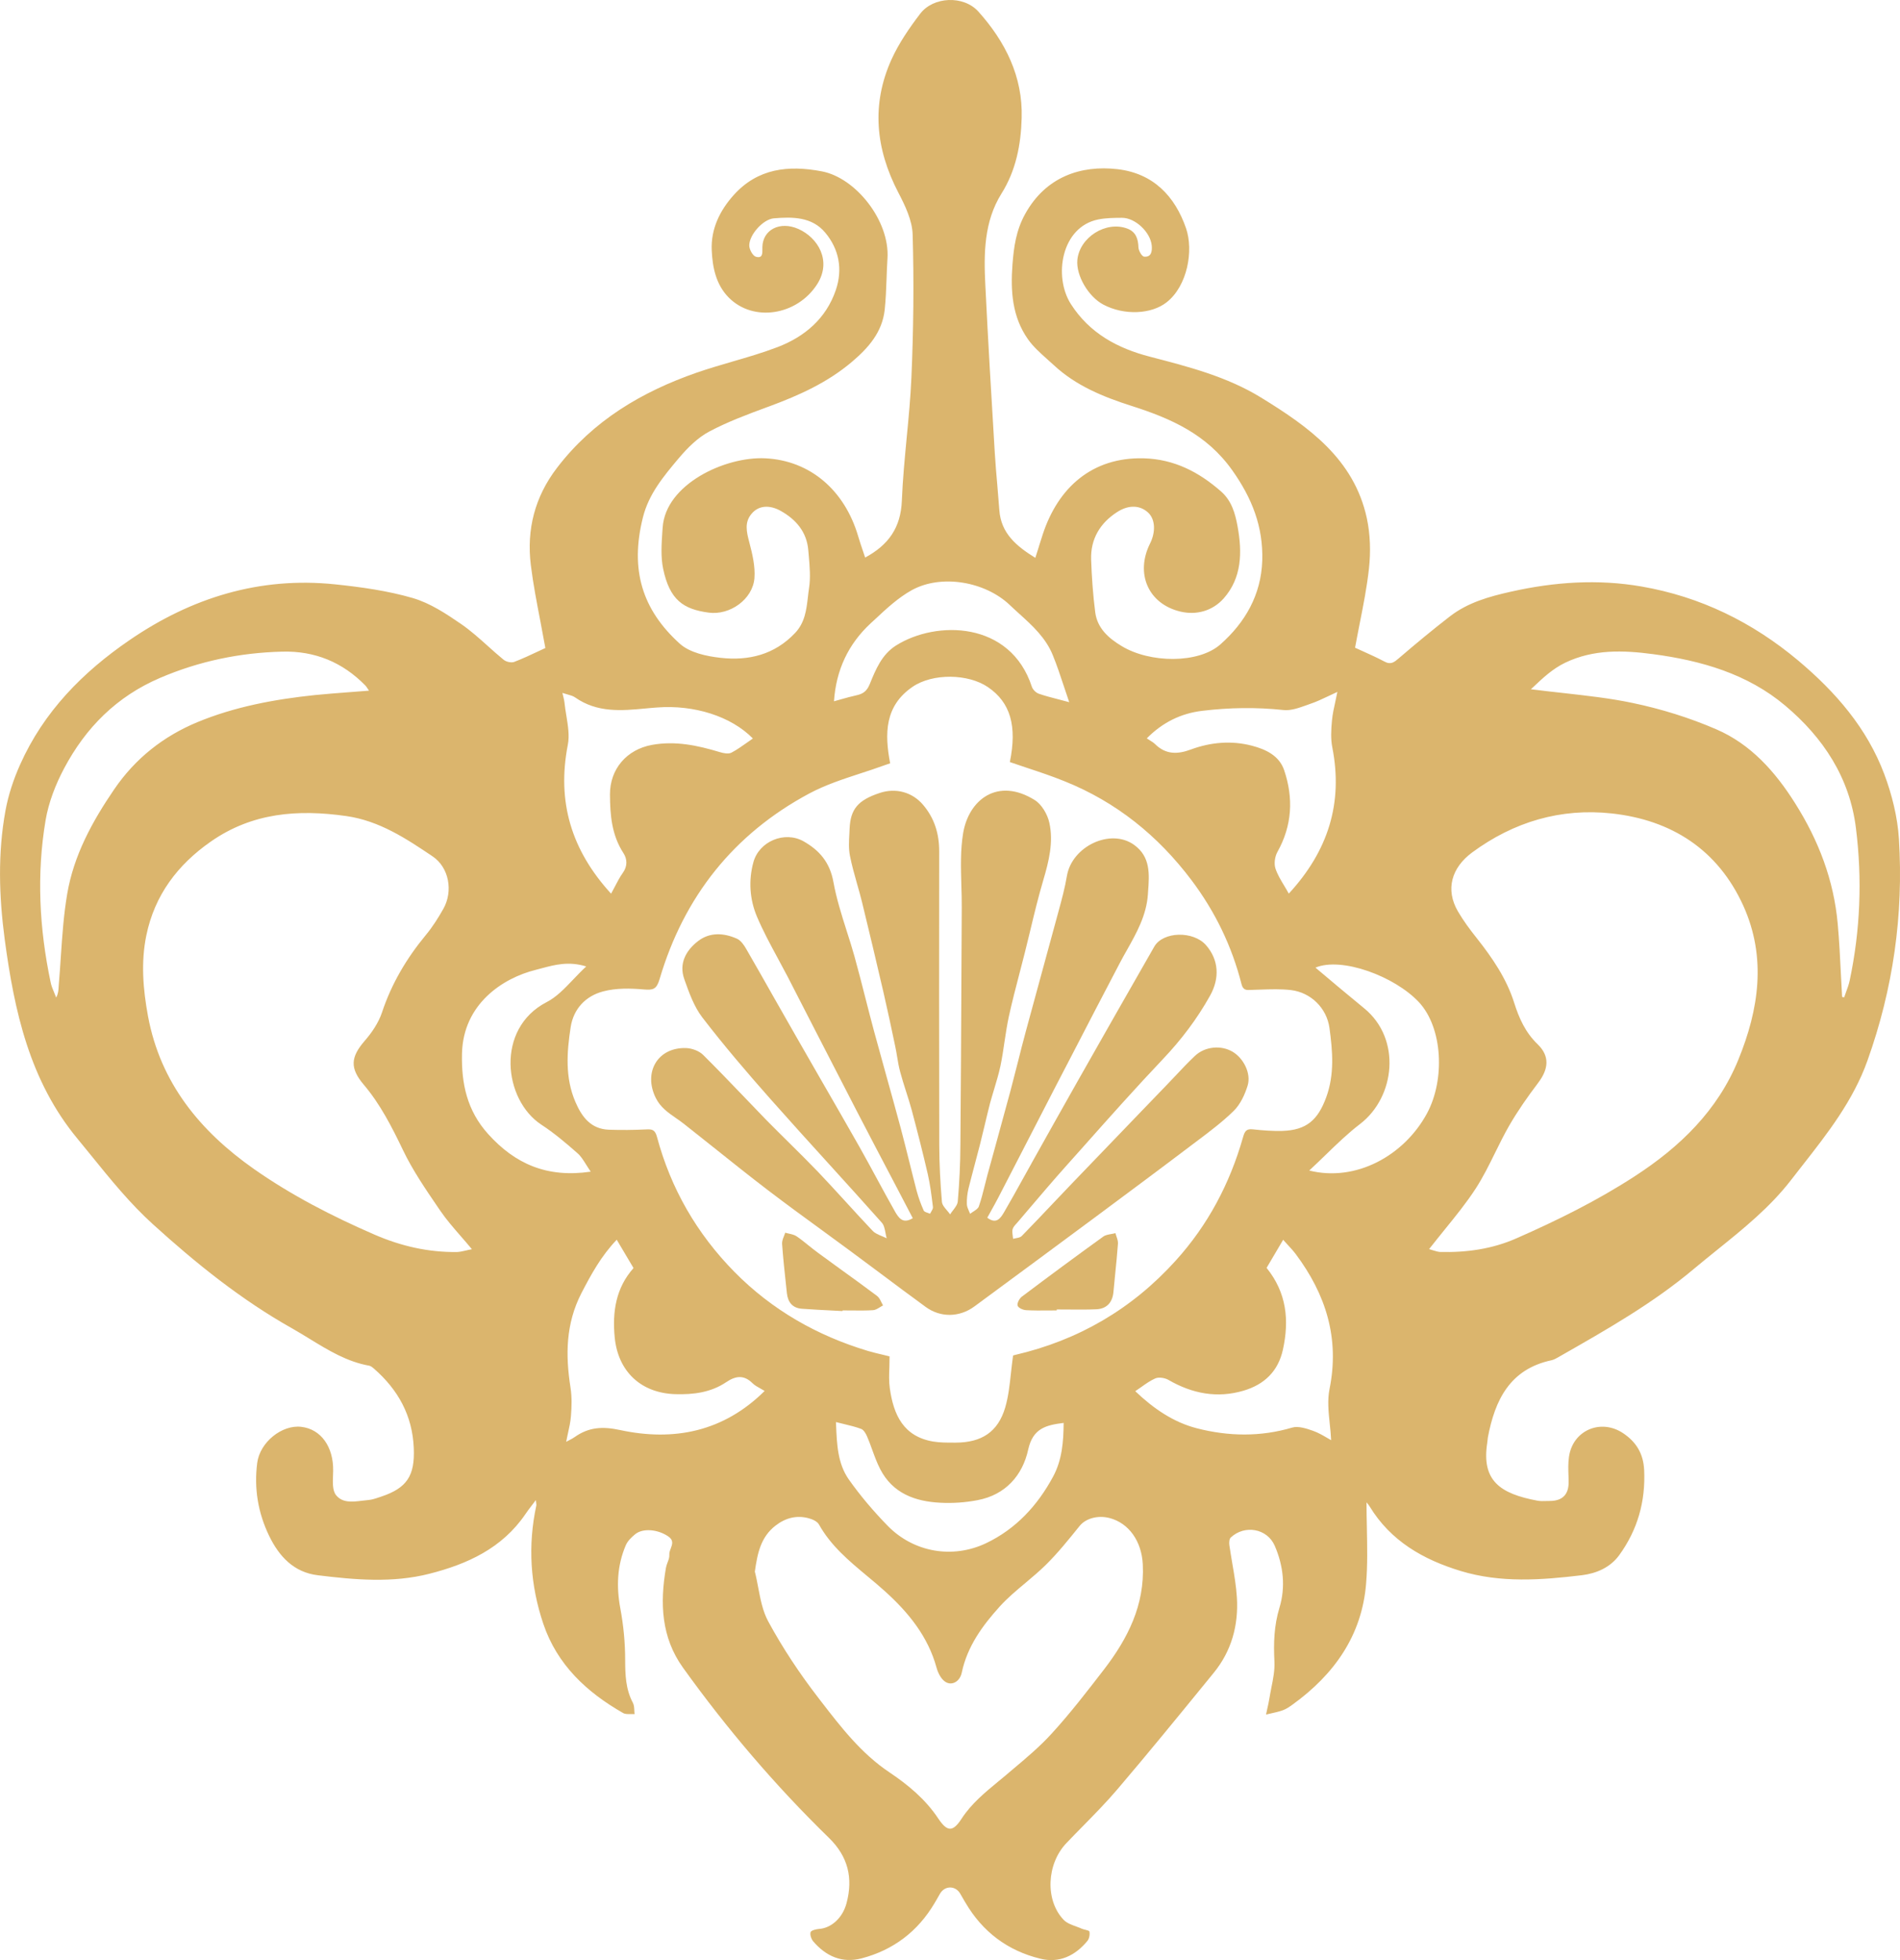 <svg width="32" height="33" viewBox="0 0 32 33" fill="none" xmlns="http://www.w3.org/2000/svg">
<path d="M15.065 19.92C15.167 20.115 15.27 20.311 15.373 20.509C15.202 20.615 15.133 20.498 15.072 20.395L15.072 20.394C14.972 20.218 14.875 20.04 14.778 19.861C14.677 19.674 14.575 19.486 14.47 19.3C14.254 18.919 14.035 18.54 13.816 18.16C13.678 17.919 13.539 17.679 13.402 17.439C13.285 17.235 13.169 17.031 13.053 16.827C12.893 16.544 12.733 16.262 12.57 15.98C12.531 15.911 12.477 15.833 12.41 15.803C12.189 15.705 11.954 15.692 11.757 15.844C11.555 16 11.431 16.219 11.524 16.482L11.53 16.5C11.608 16.719 11.69 16.949 11.829 17.13C12.191 17.601 12.579 18.055 12.974 18.501C13.303 18.872 13.636 19.24 13.97 19.607C14.265 19.932 14.559 20.256 14.85 20.583C14.889 20.626 14.901 20.692 14.914 20.758C14.919 20.789 14.925 20.82 14.934 20.848C14.909 20.835 14.881 20.824 14.854 20.812C14.796 20.788 14.737 20.764 14.697 20.722C14.542 20.559 14.39 20.392 14.238 20.226C14.086 20.06 13.934 19.894 13.779 19.731C13.618 19.564 13.454 19.401 13.289 19.238C13.16 19.111 13.031 18.983 12.904 18.854C12.77 18.716 12.637 18.578 12.505 18.439C12.286 18.211 12.067 17.983 11.842 17.76C11.775 17.693 11.654 17.649 11.557 17.645C11.077 17.629 10.831 18.052 11.044 18.484C11.122 18.642 11.251 18.731 11.38 18.821C11.425 18.852 11.47 18.883 11.513 18.917C11.678 19.047 11.842 19.177 12.006 19.308C12.314 19.554 12.622 19.8 12.935 20.039C13.237 20.269 13.543 20.493 13.85 20.716C14.018 20.839 14.186 20.962 14.354 21.086C14.508 21.2 14.661 21.314 14.814 21.428C15.072 21.621 15.33 21.814 15.591 22.004C15.84 22.185 16.157 22.18 16.407 21.998C17.09 21.496 17.771 20.992 18.452 20.488C19.004 20.078 19.557 19.667 20.105 19.252L20.169 19.204C20.38 19.045 20.591 18.886 20.778 18.703C20.89 18.593 20.966 18.429 21.013 18.276C21.075 18.069 20.941 17.812 20.756 17.705C20.563 17.593 20.293 17.617 20.124 17.778C20.005 17.891 19.892 18.01 19.78 18.13C19.732 18.181 19.683 18.232 19.635 18.282L19.234 18.698C18.839 19.108 18.444 19.519 18.049 19.93C17.948 20.035 17.848 20.141 17.747 20.247C17.568 20.436 17.389 20.625 17.207 20.811C17.186 20.832 17.149 20.839 17.113 20.846C17.095 20.849 17.078 20.852 17.063 20.857C17.061 20.84 17.059 20.822 17.056 20.805C17.051 20.767 17.046 20.73 17.054 20.696C17.064 20.66 17.092 20.629 17.12 20.599C17.127 20.591 17.135 20.582 17.142 20.574C17.203 20.502 17.264 20.431 17.325 20.359C17.528 20.121 17.731 19.882 17.939 19.649C18.039 19.537 18.14 19.424 18.24 19.312C18.684 18.812 19.129 18.313 19.589 17.828C19.898 17.502 20.162 17.153 20.38 16.763C20.546 16.466 20.526 16.159 20.313 15.914C20.099 15.668 19.588 15.68 19.44 15.938C19.005 16.697 18.572 17.457 18.141 18.218C17.882 18.675 17.626 19.133 17.369 19.592L17.369 19.593C17.318 19.683 17.268 19.774 17.218 19.864C17.118 20.044 17.018 20.225 16.914 20.403C16.856 20.502 16.785 20.621 16.628 20.501C16.648 20.464 16.669 20.427 16.689 20.391C16.734 20.311 16.777 20.232 16.819 20.152C16.953 19.893 17.086 19.634 17.22 19.375C17.406 19.012 17.593 18.649 17.781 18.287C17.864 18.128 17.947 17.968 18.03 17.808C18.304 17.278 18.579 16.748 18.857 16.219C18.896 16.144 18.937 16.07 18.979 15.997C19.144 15.704 19.308 15.411 19.333 15.059L19.336 15.011C19.358 14.719 19.38 14.424 19.099 14.223C18.701 13.939 18.053 14.25 17.969 14.747C17.935 14.949 17.881 15.148 17.827 15.346C17.813 15.395 17.8 15.444 17.787 15.493C17.703 15.805 17.617 16.116 17.532 16.428C17.447 16.74 17.361 17.052 17.277 17.364C17.23 17.537 17.186 17.711 17.142 17.886C17.102 18.045 17.061 18.205 17.019 18.363C16.935 18.675 16.85 18.986 16.764 19.297C16.719 19.459 16.675 19.621 16.63 19.783C16.615 19.841 16.6 19.899 16.586 19.956C16.556 20.076 16.526 20.195 16.486 20.31C16.474 20.346 16.433 20.372 16.392 20.399C16.373 20.411 16.355 20.423 16.339 20.436C16.332 20.419 16.325 20.402 16.317 20.385C16.301 20.348 16.285 20.311 16.284 20.274C16.281 20.187 16.291 20.097 16.311 20.012C16.345 19.876 16.381 19.74 16.417 19.604C16.447 19.494 16.476 19.384 16.504 19.273C16.53 19.171 16.554 19.068 16.579 18.965C16.61 18.835 16.641 18.704 16.674 18.575C16.696 18.494 16.721 18.413 16.745 18.332C16.784 18.203 16.822 18.075 16.85 17.945C16.878 17.81 16.898 17.675 16.918 17.539C16.94 17.395 16.961 17.252 16.992 17.11C17.047 16.859 17.112 16.611 17.177 16.362C17.204 16.256 17.232 16.15 17.259 16.044C17.29 15.921 17.319 15.799 17.349 15.677C17.418 15.388 17.488 15.099 17.572 14.815C17.666 14.497 17.745 14.176 17.673 13.851C17.642 13.71 17.544 13.542 17.426 13.469C16.807 13.083 16.316 13.459 16.221 14.028C16.174 14.311 16.183 14.604 16.191 14.898C16.195 15.025 16.199 15.153 16.198 15.281C16.196 15.679 16.194 16.077 16.192 16.475L16.192 16.478L16.192 16.479C16.188 17.411 16.183 18.343 16.175 19.275C16.174 19.593 16.158 19.91 16.131 20.226C16.127 20.278 16.089 20.327 16.052 20.376C16.034 20.399 16.016 20.422 16.002 20.445C15.987 20.423 15.968 20.401 15.95 20.38C15.909 20.332 15.869 20.285 15.864 20.235C15.837 19.919 15.82 19.601 15.819 19.284C15.816 17.634 15.816 15.986 15.818 14.336C15.819 14.039 15.739 13.775 15.544 13.547C15.364 13.337 15.089 13.26 14.817 13.35C14.451 13.471 14.323 13.621 14.309 13.953C14.308 13.982 14.306 14.01 14.305 14.039C14.298 14.163 14.291 14.289 14.315 14.409C14.346 14.566 14.39 14.722 14.434 14.878C14.464 14.982 14.493 15.086 14.519 15.191C14.643 15.697 14.762 16.202 14.88 16.709C14.949 17.008 15.013 17.308 15.076 17.609C15.089 17.668 15.099 17.728 15.109 17.788C15.123 17.875 15.138 17.962 15.161 18.047C15.189 18.153 15.223 18.258 15.256 18.363C15.291 18.472 15.326 18.581 15.356 18.692C15.451 19.049 15.543 19.408 15.626 19.768C15.666 19.943 15.688 20.121 15.71 20.299L15.713 20.323C15.715 20.347 15.7 20.372 15.685 20.397C15.678 20.409 15.671 20.422 15.665 20.434C15.653 20.429 15.64 20.424 15.626 20.42C15.596 20.41 15.566 20.4 15.557 20.38C15.509 20.273 15.469 20.162 15.438 20.048C15.396 19.887 15.356 19.726 15.316 19.565C15.268 19.373 15.22 19.181 15.169 18.989C15.089 18.691 15.006 18.393 14.923 18.095C14.855 17.849 14.786 17.602 14.719 17.355C14.669 17.169 14.621 16.982 14.573 16.794C14.514 16.563 14.455 16.331 14.391 16.101C14.35 15.955 14.304 15.809 14.257 15.664C14.172 15.395 14.087 15.127 14.037 14.852C13.977 14.518 13.801 14.316 13.533 14.164C13.214 13.985 12.783 14.164 12.688 14.519C12.604 14.827 12.627 15.145 12.749 15.433C12.85 15.671 12.973 15.899 13.097 16.128C13.154 16.232 13.21 16.337 13.265 16.442C13.424 16.75 13.582 17.059 13.74 17.367L13.741 17.369C13.971 17.816 14.201 18.264 14.432 18.71C14.64 19.112 14.851 19.513 15.065 19.92Z" fill="#DBB56D"/>
<path d="M14.189 22.073C14.138 22.07 14.088 22.067 14.037 22.065C13.86 22.056 13.683 22.047 13.506 22.034C13.349 22.023 13.269 21.925 13.253 21.773L13.24 21.651C13.214 21.415 13.189 21.179 13.172 20.942C13.169 20.899 13.186 20.854 13.204 20.81C13.211 20.791 13.219 20.772 13.224 20.754C13.245 20.76 13.266 20.764 13.287 20.769C13.333 20.779 13.38 20.79 13.416 20.814C13.488 20.863 13.554 20.917 13.621 20.971C13.672 21.012 13.724 21.053 13.777 21.092C13.9 21.182 14.023 21.271 14.146 21.361C14.356 21.512 14.565 21.663 14.771 21.818C14.804 21.842 14.824 21.883 14.844 21.924C14.853 21.942 14.862 21.961 14.872 21.978C14.854 21.987 14.837 21.998 14.819 22.009C14.781 22.032 14.743 22.056 14.704 22.058C14.582 22.066 14.46 22.064 14.337 22.063C14.288 22.062 14.239 22.062 14.191 22.062C14.189 22.065 14.189 22.069 14.189 22.073Z" fill="#DBB56D"/>
<path d="M17.657 22.063C17.704 22.062 17.75 22.062 17.797 22.062C17.797 22.056 17.797 22.051 17.799 22.046C17.865 22.046 17.93 22.046 17.996 22.047C18.152 22.048 18.309 22.05 18.464 22.043C18.64 22.035 18.737 21.928 18.753 21.75C18.762 21.653 18.772 21.556 18.781 21.46C18.799 21.286 18.816 21.111 18.829 20.936C18.831 20.898 18.818 20.858 18.804 20.818C18.798 20.799 18.791 20.78 18.786 20.761C18.764 20.767 18.74 20.772 18.715 20.776C18.666 20.785 18.616 20.793 18.58 20.82C18.119 21.152 17.662 21.49 17.208 21.832C17.167 21.864 17.126 21.943 17.139 21.982C17.15 22.02 17.231 22.056 17.283 22.058C17.407 22.065 17.532 22.064 17.657 22.063Z" fill="#DBB56D"/>
<path fill-rule="evenodd" clip-rule="evenodd" d="M23.021 25.722C23.027 26.038 23.034 26.351 23.008 26.662C22.937 27.538 22.468 28.193 21.77 28.698C21.718 28.735 21.664 28.773 21.605 28.794C21.541 28.817 21.473 28.832 21.406 28.847C21.378 28.853 21.35 28.859 21.323 28.866C21.329 28.837 21.335 28.809 21.341 28.781C21.355 28.718 21.37 28.654 21.38 28.59C21.389 28.533 21.401 28.475 21.412 28.416C21.442 28.269 21.471 28.121 21.464 27.974C21.448 27.666 21.457 27.371 21.548 27.07C21.655 26.719 21.615 26.36 21.469 26.024C21.342 25.732 20.962 25.666 20.728 25.886C20.703 25.91 20.699 25.972 20.705 26.014C20.72 26.116 20.737 26.217 20.754 26.319C20.787 26.511 20.82 26.703 20.832 26.897C20.86 27.362 20.742 27.796 20.442 28.163L20.305 28.331C19.816 28.93 19.326 29.53 18.824 30.119C18.64 30.336 18.439 30.54 18.239 30.744C18.145 30.839 18.051 30.935 17.959 31.032C17.627 31.381 17.598 31.992 17.914 32.322C17.967 32.377 18.047 32.406 18.127 32.435C18.16 32.447 18.192 32.459 18.223 32.473C18.24 32.48 18.261 32.485 18.282 32.49C18.314 32.498 18.345 32.506 18.348 32.52C18.358 32.568 18.346 32.637 18.316 32.675C18.111 32.925 17.842 33.056 17.523 32.977C16.974 32.844 16.549 32.526 16.261 32.034L16.247 32.011C16.222 31.969 16.198 31.928 16.174 31.885C16.097 31.744 15.909 31.737 15.826 31.892C15.807 31.926 15.788 31.959 15.769 31.992C15.759 32.008 15.75 32.025 15.74 32.041C15.457 32.519 15.045 32.831 14.511 32.971C14.182 33.057 13.91 32.935 13.695 32.683C13.663 32.644 13.639 32.574 13.652 32.53C13.661 32.501 13.74 32.48 13.79 32.476C13.997 32.463 14.191 32.294 14.258 32.04C14.37 31.619 14.284 31.257 13.961 30.942C13.056 30.061 12.24 29.103 11.503 28.077C11.136 27.566 11.113 26.989 11.216 26.395C11.221 26.365 11.232 26.335 11.243 26.306C11.26 26.262 11.276 26.219 11.273 26.176C11.27 26.142 11.283 26.106 11.297 26.07C11.323 26 11.349 25.93 11.255 25.867C11.079 25.747 10.83 25.724 10.699 25.829C10.636 25.88 10.571 25.943 10.54 26.015C10.393 26.358 10.379 26.712 10.448 27.081C10.501 27.365 10.529 27.657 10.529 27.945C10.53 28.198 10.537 28.439 10.659 28.668C10.678 28.704 10.681 28.75 10.683 28.795C10.684 28.816 10.685 28.838 10.688 28.858C10.667 28.857 10.645 28.857 10.622 28.858C10.575 28.859 10.528 28.86 10.494 28.84C9.88 28.49 9.383 28.026 9.151 27.34C8.931 26.689 8.887 26.022 9.033 25.345C9.035 25.334 9.033 25.323 9.03 25.302C9.029 25.29 9.027 25.275 9.025 25.255C9.001 25.287 8.979 25.315 8.959 25.342C8.917 25.397 8.88 25.445 8.846 25.496C8.455 26.067 7.872 26.333 7.231 26.496C6.609 26.654 5.979 26.598 5.353 26.521C4.95 26.472 4.702 26.207 4.532 25.856C4.344 25.466 4.277 25.055 4.332 24.629C4.378 24.279 4.75 23.984 5.073 24.022C5.407 24.06 5.618 24.36 5.611 24.764C5.611 24.787 5.61 24.81 5.609 24.834C5.604 24.958 5.598 25.095 5.66 25.172C5.767 25.306 5.936 25.286 6.098 25.266C6.132 25.262 6.166 25.258 6.199 25.255C6.262 25.25 6.325 25.229 6.387 25.208C6.394 25.206 6.402 25.203 6.409 25.201C6.413 25.199 6.416 25.198 6.42 25.197C6.856 25.052 6.988 24.843 6.969 24.383C6.947 23.832 6.705 23.397 6.298 23.042L6.296 23.04C6.273 23.021 6.246 22.998 6.219 22.993C5.845 22.926 5.534 22.736 5.222 22.545C5.123 22.485 5.025 22.424 4.924 22.367C4.063 21.884 3.299 21.268 2.575 20.611C2.194 20.266 1.865 19.861 1.538 19.457C1.459 19.36 1.381 19.264 1.302 19.168C0.499 18.197 0.241 17.024 0.079 15.813C-0.017 15.088 -0.039 14.366 0.092 13.648C0.141 13.381 0.229 13.117 0.34 12.87C0.736 11.983 1.393 11.316 2.183 10.776C3.225 10.062 4.374 9.706 5.645 9.838C6.085 9.884 6.53 9.946 6.953 10.069C7.244 10.154 7.515 10.333 7.769 10.508C7.928 10.618 8.073 10.748 8.218 10.878C8.306 10.957 8.393 11.035 8.484 11.109C8.526 11.143 8.612 11.162 8.66 11.144C8.798 11.091 8.933 11.028 9.056 10.97C9.101 10.949 9.144 10.929 9.185 10.91C9.158 10.76 9.13 10.612 9.102 10.465C9.04 10.144 8.979 9.829 8.94 9.512C8.867 8.915 9.007 8.365 9.38 7.878C9.989 7.081 10.808 6.596 11.736 6.273C11.934 6.205 12.136 6.146 12.337 6.087C12.593 6.013 12.849 5.938 13.098 5.843C13.551 5.669 13.912 5.365 14.076 4.886C14.196 4.537 14.133 4.196 13.898 3.916C13.675 3.649 13.347 3.649 13.032 3.676C12.853 3.692 12.623 3.947 12.619 4.129C12.617 4.196 12.678 4.308 12.732 4.323C12.843 4.353 12.841 4.269 12.84 4.192C12.84 4.182 12.84 4.171 12.84 4.161C12.845 3.869 13.134 3.716 13.447 3.855C13.775 4.001 14.013 4.39 13.764 4.783C13.429 5.309 12.689 5.432 12.271 5.007C12.058 4.79 12 4.502 11.987 4.214C11.971 3.855 12.123 3.545 12.357 3.284C12.762 2.834 13.277 2.777 13.842 2.885C14.418 2.995 14.987 3.721 14.947 4.349C14.94 4.46 14.936 4.571 14.932 4.682C14.925 4.861 14.919 5.04 14.9 5.217C14.858 5.593 14.628 5.855 14.347 6.093C13.936 6.441 13.46 6.655 12.963 6.839L12.927 6.852C12.594 6.975 12.259 7.099 11.946 7.265C11.752 7.368 11.581 7.538 11.437 7.709L11.427 7.72C11.178 8.017 10.926 8.316 10.828 8.711C10.608 9.587 10.813 10.263 11.45 10.838C11.617 10.988 11.898 11.049 12.136 11.075C12.607 11.128 13.043 11.024 13.39 10.658C13.556 10.483 13.581 10.27 13.606 10.059C13.612 10.009 13.617 9.959 13.625 9.909C13.654 9.728 13.637 9.538 13.621 9.351C13.618 9.321 13.616 9.292 13.613 9.262C13.588 8.958 13.408 8.747 13.152 8.603C12.958 8.494 12.778 8.511 12.663 8.644C12.534 8.79 12.573 8.953 12.619 9.127C12.671 9.325 12.722 9.536 12.706 9.736C12.676 10.091 12.292 10.363 11.935 10.314C11.511 10.257 11.279 10.103 11.169 9.577C11.126 9.373 11.142 9.154 11.156 8.94L11.161 8.878C11.21 8.155 12.208 7.683 12.889 7.716C13.647 7.753 14.226 8.256 14.453 9.027C14.478 9.112 14.506 9.195 14.535 9.28C14.547 9.315 14.559 9.351 14.571 9.387C14.962 9.176 15.171 8.886 15.189 8.43C15.203 8.077 15.237 7.726 15.27 7.374C15.303 7.036 15.335 6.697 15.35 6.357C15.385 5.556 15.394 4.753 15.371 3.953C15.365 3.711 15.244 3.461 15.128 3.239C14.747 2.505 14.672 1.759 15.015 1C15.139 0.727 15.315 0.471 15.498 0.231C15.719 -0.059 16.229 -0.082 16.478 0.195C16.932 0.701 17.228 1.291 17.207 1.986C17.195 2.431 17.113 2.868 16.866 3.261C16.572 3.732 16.568 4.268 16.595 4.799C16.641 5.74 16.697 6.68 16.754 7.62C16.765 7.804 16.781 7.987 16.797 8.17C16.809 8.31 16.821 8.45 16.831 8.589C16.859 8.978 17.116 9.193 17.437 9.392C17.457 9.329 17.477 9.267 17.496 9.206L17.496 9.204C17.518 9.135 17.539 9.067 17.561 9C17.82 8.207 18.395 7.694 19.262 7.716C19.775 7.73 20.191 7.946 20.565 8.274C20.745 8.432 20.804 8.646 20.844 8.866C20.922 9.296 20.917 9.726 20.611 10.073C20.425 10.283 20.154 10.362 19.878 10.296C19.337 10.166 19.118 9.654 19.369 9.151C19.467 8.956 19.456 8.746 19.342 8.635C19.21 8.507 19.016 8.491 18.815 8.621C18.529 8.805 18.366 9.073 18.377 9.419C18.387 9.717 18.408 10.014 18.446 10.309C18.481 10.576 18.669 10.744 18.889 10.876C19.367 11.167 20.185 11.175 20.554 10.849C20.971 10.48 21.24 10.016 21.259 9.438C21.276 8.869 21.088 8.389 20.754 7.918C20.323 7.31 19.722 7.046 19.058 6.834C18.585 6.683 18.123 6.496 17.75 6.149C17.714 6.116 17.677 6.083 17.639 6.049C17.521 5.943 17.401 5.837 17.312 5.71C17.048 5.334 17.018 4.902 17.052 4.454C17.075 4.156 17.113 3.879 17.265 3.604C17.612 2.975 18.205 2.778 18.819 2.848C19.426 2.918 19.79 3.305 19.976 3.845C20.104 4.219 20 4.813 19.649 5.089C19.392 5.292 18.934 5.314 18.582 5.128C18.328 4.993 18.12 4.635 18.145 4.375C18.183 3.995 18.625 3.716 18.982 3.847C19.13 3.901 19.169 4.018 19.174 4.166C19.176 4.221 19.231 4.317 19.269 4.321C19.39 4.332 19.406 4.234 19.398 4.137C19.378 3.91 19.12 3.665 18.894 3.667C18.761 3.668 18.625 3.669 18.496 3.695C17.875 3.82 17.739 4.652 18.035 5.118C18.351 5.612 18.824 5.865 19.366 6.005L19.377 6.008C20.021 6.175 20.669 6.343 21.238 6.693C22.035 7.182 22.803 7.724 23.02 8.723C23.079 8.997 23.087 9.294 23.056 9.574C23.022 9.882 22.962 10.187 22.9 10.499C22.874 10.633 22.847 10.768 22.822 10.905C22.864 10.924 22.91 10.945 22.957 10.966C23.07 11.017 23.195 11.073 23.317 11.138C23.426 11.197 23.483 11.148 23.562 11.08C23.842 10.84 24.125 10.605 24.416 10.38C24.72 10.144 25.077 10.044 25.449 9.961C26.179 9.797 26.912 9.747 27.645 9.874C28.636 10.045 29.513 10.473 30.288 11.123C30.918 11.653 31.444 12.259 31.735 13.033C31.865 13.38 31.959 13.757 31.982 14.125C32.061 15.402 31.885 16.645 31.452 17.856C31.21 18.532 30.782 19.079 30.352 19.627C30.289 19.707 30.226 19.787 30.164 19.868C29.809 20.327 29.364 20.686 28.918 21.045C28.789 21.149 28.659 21.254 28.532 21.36C27.842 21.941 27.064 22.383 26.285 22.827L26.252 22.846L26.247 22.849C26.21 22.87 26.171 22.892 26.131 22.901C25.43 23.05 25.178 23.57 25.059 24.199C25.056 24.216 25.055 24.234 25.053 24.251C25.052 24.265 25.05 24.279 25.048 24.293C24.949 24.932 25.269 25.148 25.892 25.265C25.941 25.274 25.993 25.273 26.045 25.271C26.063 25.271 26.082 25.27 26.101 25.27C26.317 25.27 26.423 25.159 26.419 24.944C26.419 24.926 26.418 24.909 26.418 24.891C26.417 24.879 26.417 24.867 26.417 24.855C26.413 24.745 26.409 24.635 26.425 24.527C26.488 24.079 26.962 23.878 27.338 24.13C27.56 24.279 27.678 24.476 27.691 24.749C27.716 25.278 27.58 25.758 27.27 26.184C27.118 26.392 26.885 26.49 26.645 26.52C25.962 26.602 25.276 26.654 24.601 26.449C23.969 26.257 23.423 25.945 23.068 25.363C23.055 25.341 23.039 25.322 23.022 25.302L23.015 25.293C23.015 25.437 23.018 25.58 23.021 25.722ZM23.012 25.289L23.01 25.288C23.008 25.287 23.004 25.287 23.003 25.288C23.001 25.288 23.003 25.289 23.012 25.289ZM17.09 22.813C17.072 22.816 17.055 22.826 17.062 22.823C17.048 22.922 17.038 23.019 17.027 23.113C17.005 23.317 16.984 23.511 16.93 23.696C16.808 24.11 16.531 24.286 16.098 24.288L16.059 24.288C15.945 24.288 15.829 24.288 15.718 24.27C15.216 24.185 15.049 23.822 14.986 23.371C14.97 23.256 14.974 23.139 14.979 23.015C14.98 22.957 14.982 22.897 14.982 22.836C14.944 22.826 14.905 22.817 14.867 22.808C14.784 22.788 14.701 22.769 14.62 22.745C13.758 22.486 12.998 22.052 12.366 21.41C11.736 20.769 11.298 20.011 11.065 19.141C11.033 19.021 10.985 19.009 10.882 19.015C10.673 19.025 10.464 19.027 10.256 19.02C9.951 19.009 9.799 18.804 9.691 18.552C9.515 18.143 9.546 17.716 9.611 17.293C9.66 16.981 9.866 16.768 10.159 16.691C10.374 16.634 10.614 16.638 10.839 16.658C10.998 16.671 11.057 16.66 11.109 16.484C11.518 15.098 12.356 14.04 13.632 13.358C13.9 13.215 14.193 13.119 14.486 13.023C14.621 12.979 14.757 12.935 14.89 12.886C14.924 12.874 14.959 12.862 14.992 12.851C14.896 12.349 14.901 11.883 15.37 11.563C15.708 11.332 16.307 11.341 16.64 11.569C17.018 11.827 17.132 12.222 17.008 12.83C17.104 12.863 17.199 12.895 17.295 12.927C17.51 12.998 17.725 13.07 17.934 13.155C18.802 13.504 19.504 14.071 20.067 14.818C20.465 15.347 20.748 15.93 20.91 16.57C20.936 16.674 20.997 16.671 21.07 16.666L21.083 16.666C21.088 16.665 21.094 16.665 21.1 16.665C21.142 16.664 21.184 16.662 21.226 16.661C21.399 16.655 21.573 16.649 21.744 16.669C22.078 16.71 22.344 16.971 22.391 17.306C22.444 17.696 22.478 18.087 22.336 18.475C22.195 18.858 22.003 19.027 21.598 19.04C21.434 19.044 21.268 19.032 21.105 19.014C20.987 19 20.963 19.047 20.933 19.154C20.712 19.927 20.346 20.622 19.802 21.223C19.065 22.039 18.16 22.566 17.09 22.813ZM7.755 20.806C7.817 20.877 7.882 20.952 7.948 21.032C7.908 21.039 7.873 21.047 7.841 21.055C7.787 21.067 7.742 21.077 7.698 21.079C7.215 21.085 6.759 20.981 6.312 20.788C5.597 20.478 4.906 20.123 4.271 19.677C3.37 19.043 2.702 18.233 2.493 17.11C2.409 16.656 2.371 16.199 2.465 15.746C2.604 15.073 2.989 14.56 3.55 14.169C4.249 13.681 5.018 13.623 5.832 13.739C6.39 13.819 6.839 14.117 7.286 14.418C7.564 14.605 7.634 15.005 7.467 15.301C7.38 15.455 7.284 15.607 7.171 15.743C6.847 16.135 6.594 16.561 6.433 17.047C6.375 17.22 6.262 17.386 6.141 17.525C5.905 17.798 5.89 17.984 6.126 18.261C6.408 18.594 6.601 18.976 6.789 19.367C6.95 19.703 7.164 20.015 7.375 20.325L7.417 20.386C7.515 20.53 7.63 20.662 7.755 20.806ZM24.141 21.052C24.119 21.045 24.096 21.037 24.069 21.03C24.156 20.919 24.243 20.811 24.328 20.706C24.517 20.473 24.699 20.249 24.855 20.009C24.978 19.818 25.08 19.613 25.181 19.407C25.257 19.254 25.332 19.101 25.417 18.953C25.562 18.702 25.731 18.461 25.907 18.229C26.081 18 26.105 17.782 25.898 17.582C25.691 17.383 25.584 17.143 25.501 16.88C25.372 16.473 25.135 16.128 24.873 15.796C24.758 15.652 24.648 15.504 24.555 15.345C24.34 14.976 24.446 14.609 24.794 14.352C25.497 13.834 26.289 13.602 27.145 13.695C28.151 13.805 28.932 14.303 29.362 15.251C29.755 16.122 29.623 16.996 29.277 17.842C28.929 18.695 28.297 19.308 27.53 19.805C26.897 20.216 26.226 20.547 25.539 20.849C25.13 21.029 24.699 21.089 24.255 21.078C24.22 21.076 24.184 21.065 24.141 21.052ZM12.77 26.729C12.753 26.639 12.736 26.548 12.713 26.46C12.757 26.154 12.81 25.879 13.063 25.684C13.229 25.556 13.415 25.506 13.619 25.561C13.683 25.578 13.765 25.614 13.793 25.666C13.994 26.026 14.3 26.28 14.606 26.535C14.71 26.621 14.813 26.707 14.913 26.798C15.302 27.151 15.629 27.551 15.773 28.075C15.796 28.161 15.845 28.26 15.913 28.309C16.021 28.389 16.165 28.318 16.198 28.161C16.291 27.718 16.547 27.369 16.836 27.049C16.968 26.903 17.12 26.776 17.272 26.649C17.388 26.551 17.505 26.453 17.613 26.347C17.817 26.146 17.999 25.919 18.179 25.696L18.184 25.69C18.281 25.569 18.483 25.504 18.689 25.558C19.014 25.644 19.228 25.949 19.247 26.339C19.281 27.023 18.993 27.588 18.593 28.108C18.309 28.476 18.025 28.845 17.712 29.187C17.51 29.409 17.278 29.603 17.047 29.797C17.027 29.814 17.008 29.83 16.989 29.846C16.972 29.86 16.955 29.874 16.939 29.889C16.895 29.925 16.852 29.961 16.808 29.997C16.583 30.183 16.36 30.367 16.196 30.618C16.048 30.846 15.954 30.844 15.802 30.616C15.586 30.291 15.293 30.049 14.977 29.837C14.505 29.521 14.164 29.079 13.826 28.641L13.783 28.585C13.469 28.179 13.182 27.747 12.938 27.297C12.846 27.127 12.808 26.928 12.77 26.729ZM6.186 11.585C6.193 11.596 6.203 11.61 6.215 11.628C6.1 11.637 5.988 11.646 5.878 11.654C5.682 11.669 5.493 11.683 5.305 11.702C4.627 11.773 3.956 11.897 3.325 12.158C2.754 12.395 2.279 12.767 1.922 13.291C1.551 13.834 1.242 14.402 1.132 15.049C1.072 15.4 1.048 15.756 1.024 16.112C1.014 16.263 1.004 16.414 0.991 16.565C0.99 16.579 0.989 16.594 0.988 16.608C0.985 16.668 0.982 16.728 0.946 16.795C0.936 16.767 0.924 16.739 0.912 16.71C0.888 16.654 0.865 16.598 0.853 16.539C0.662 15.634 0.614 14.721 0.768 13.808C0.819 13.508 0.936 13.207 1.08 12.936C1.444 12.25 1.965 11.725 2.698 11.412C3.358 11.13 4.04 10.989 4.752 10.971C5.304 10.956 5.772 11.15 6.156 11.544C6.166 11.555 6.174 11.566 6.186 11.585ZM31.06 16.791C31.049 16.789 31.037 16.787 31.025 16.785C31.018 16.66 31.012 16.535 31.005 16.409C30.991 16.123 30.977 15.838 30.951 15.553C30.885 14.818 30.629 14.15 30.235 13.526C29.899 12.992 29.488 12.53 28.907 12.279C28.456 12.084 27.977 11.935 27.496 11.835C27.117 11.755 26.73 11.713 26.332 11.668C26.151 11.648 25.969 11.628 25.783 11.604L25.814 11.576C25.987 11.412 26.15 11.259 26.362 11.157C26.838 10.929 27.336 10.946 27.84 11.013C28.652 11.121 29.431 11.344 30.067 11.88C30.704 12.416 31.153 13.09 31.258 13.944C31.365 14.802 31.332 15.658 31.153 16.506C31.139 16.572 31.116 16.636 31.092 16.7C31.081 16.73 31.07 16.76 31.06 16.791ZM20.159 24.047C19.761 23.945 19.424 23.712 19.12 23.422C19.154 23.4 19.187 23.376 19.22 23.353C19.298 23.297 19.375 23.243 19.459 23.206C19.52 23.181 19.621 23.198 19.681 23.233C20.079 23.463 20.499 23.545 20.945 23.413C21.292 23.31 21.527 23.089 21.607 22.722C21.716 22.227 21.67 21.764 21.332 21.346C21.418 21.2 21.508 21.047 21.611 20.873C21.634 20.899 21.657 20.924 21.679 20.948C21.731 21.004 21.781 21.058 21.824 21.115C22.329 21.792 22.565 22.528 22.392 23.386C22.354 23.574 22.375 23.774 22.396 23.974C22.406 24.066 22.415 24.157 22.419 24.247C22.399 24.236 22.376 24.223 22.352 24.208C22.285 24.169 22.204 24.121 22.117 24.09C22.005 24.051 21.867 24.004 21.762 24.035C21.227 24.193 20.69 24.183 20.159 24.047ZM9.793 21.77C9.959 21.45 10.126 21.145 10.387 20.872C10.488 21.042 10.575 21.189 10.67 21.349C10.372 21.683 10.311 22.087 10.353 22.517C10.409 23.09 10.795 23.454 11.373 23.472C11.675 23.481 11.971 23.445 12.231 23.27C12.383 23.167 12.524 23.14 12.671 23.285C12.71 23.324 12.76 23.351 12.811 23.379C12.834 23.392 12.856 23.404 12.878 23.418C12.186 24.104 11.351 24.271 10.443 24.076C10.147 24.012 9.915 24.027 9.679 24.194C9.651 24.214 9.621 24.23 9.587 24.247C9.571 24.255 9.554 24.264 9.536 24.274C9.545 24.224 9.556 24.176 9.566 24.129C9.588 24.03 9.609 23.934 9.616 23.838C9.629 23.681 9.633 23.52 9.609 23.365C9.523 22.815 9.526 22.29 9.793 21.77ZM22.439 12.584C22.623 13.523 22.368 14.327 21.706 15.045C21.681 14.999 21.655 14.956 21.63 14.914C21.57 14.815 21.515 14.723 21.482 14.624C21.454 14.543 21.471 14.421 21.514 14.344C21.763 13.9 21.787 13.438 21.628 12.967C21.545 12.721 21.317 12.616 21.09 12.556C20.744 12.464 20.392 12.495 20.058 12.618C19.83 12.703 19.634 12.705 19.453 12.527C19.43 12.504 19.402 12.487 19.37 12.467C19.353 12.457 19.334 12.445 19.314 12.431C19.58 12.163 19.888 12.01 20.251 11.967C20.706 11.912 21.16 11.905 21.618 11.954C21.741 11.967 21.874 11.919 22.001 11.874C22.026 11.865 22.05 11.856 22.073 11.848C22.17 11.816 22.264 11.771 22.368 11.722C22.417 11.698 22.468 11.674 22.524 11.649C22.513 11.704 22.502 11.757 22.491 11.807C22.465 11.922 22.443 12.026 22.433 12.131C22.419 12.281 22.41 12.438 22.439 12.584ZM10.357 14.924C10.336 14.963 10.315 15.004 10.292 15.046C9.621 14.312 9.377 13.497 9.563 12.541C9.594 12.386 9.566 12.219 9.539 12.051C9.527 11.977 9.514 11.902 9.507 11.828C9.504 11.798 9.497 11.768 9.488 11.732C9.483 11.713 9.478 11.691 9.472 11.666C9.502 11.676 9.53 11.684 9.556 11.691C9.607 11.705 9.651 11.717 9.685 11.741C10.06 12.004 10.471 11.966 10.88 11.927C10.943 11.921 11.006 11.915 11.069 11.911C11.685 11.864 12.31 12.056 12.68 12.433C12.645 12.457 12.61 12.482 12.575 12.507C12.491 12.566 12.408 12.625 12.318 12.672C12.267 12.698 12.184 12.681 12.122 12.662C11.749 12.55 11.376 12.469 10.98 12.541C10.558 12.618 10.271 12.944 10.273 13.378C10.275 13.723 10.302 14.059 10.5 14.363C10.564 14.461 10.572 14.583 10.488 14.698C10.439 14.766 10.4 14.842 10.357 14.924ZM9.871 19.606C9.895 19.644 9.92 19.684 9.949 19.726C9.215 19.834 8.675 19.597 8.219 19.09C7.866 18.697 7.769 18.245 7.781 17.736C7.801 16.904 8.466 16.467 9.021 16.329C9.056 16.32 9.091 16.311 9.126 16.301C9.348 16.242 9.579 16.18 9.873 16.271C9.795 16.343 9.723 16.419 9.654 16.491C9.508 16.644 9.371 16.788 9.204 16.873C8.343 17.32 8.479 18.517 9.119 18.936C9.335 19.077 9.534 19.246 9.728 19.417C9.784 19.466 9.824 19.532 9.871 19.606ZM24.032 18.748C23.648 19.455 22.838 19.904 22.05 19.707C22.146 19.619 22.236 19.531 22.324 19.446C22.519 19.257 22.704 19.078 22.907 18.923C23.499 18.469 23.606 17.491 22.976 16.976C22.864 16.884 22.752 16.791 22.64 16.698L22.521 16.599C22.473 16.558 22.425 16.518 22.375 16.476C22.306 16.418 22.234 16.358 22.155 16.291C22.595 16.105 23.491 16.437 23.898 16.873C24.3 17.305 24.34 18.18 24.032 18.748ZM14.081 23.987L14.079 23.942C14.126 23.954 14.171 23.965 14.214 23.975C14.318 24 14.413 24.023 14.504 24.057C14.548 24.074 14.585 24.139 14.606 24.19C14.636 24.26 14.662 24.331 14.688 24.403C14.729 24.516 14.77 24.629 14.825 24.735C15.035 25.142 15.412 25.279 15.838 25.3C16.045 25.311 16.259 25.296 16.462 25.257C16.934 25.169 17.222 24.84 17.317 24.405C17.396 24.046 17.617 23.993 17.914 23.956C17.912 24.273 17.887 24.582 17.736 24.861C17.474 25.347 17.11 25.742 16.606 25.982C16.044 26.248 15.39 26.136 14.952 25.69C14.714 25.446 14.491 25.185 14.295 24.907C14.108 24.64 14.095 24.32 14.081 23.987ZM17.918 11.554C17.946 11.639 17.976 11.728 18.008 11.822C17.94 11.803 17.878 11.787 17.822 11.773C17.697 11.741 17.596 11.714 17.497 11.68C17.449 11.664 17.395 11.611 17.379 11.563C17.017 10.453 15.769 10.441 15.092 10.867C14.852 11.018 14.749 11.27 14.65 11.514L14.648 11.518C14.601 11.635 14.536 11.682 14.425 11.706C14.336 11.725 14.248 11.75 14.156 11.776C14.12 11.786 14.083 11.797 14.046 11.807C14.081 11.282 14.286 10.845 14.662 10.496C14.687 10.473 14.711 10.451 14.736 10.428C14.93 10.246 15.129 10.062 15.356 9.936C15.858 9.66 16.593 9.793 17.006 10.185C17.057 10.234 17.11 10.282 17.163 10.33C17.389 10.534 17.614 10.739 17.732 11.032C17.8 11.198 17.856 11.368 17.918 11.554Z" fill="#DBB56D"/>
</svg>
